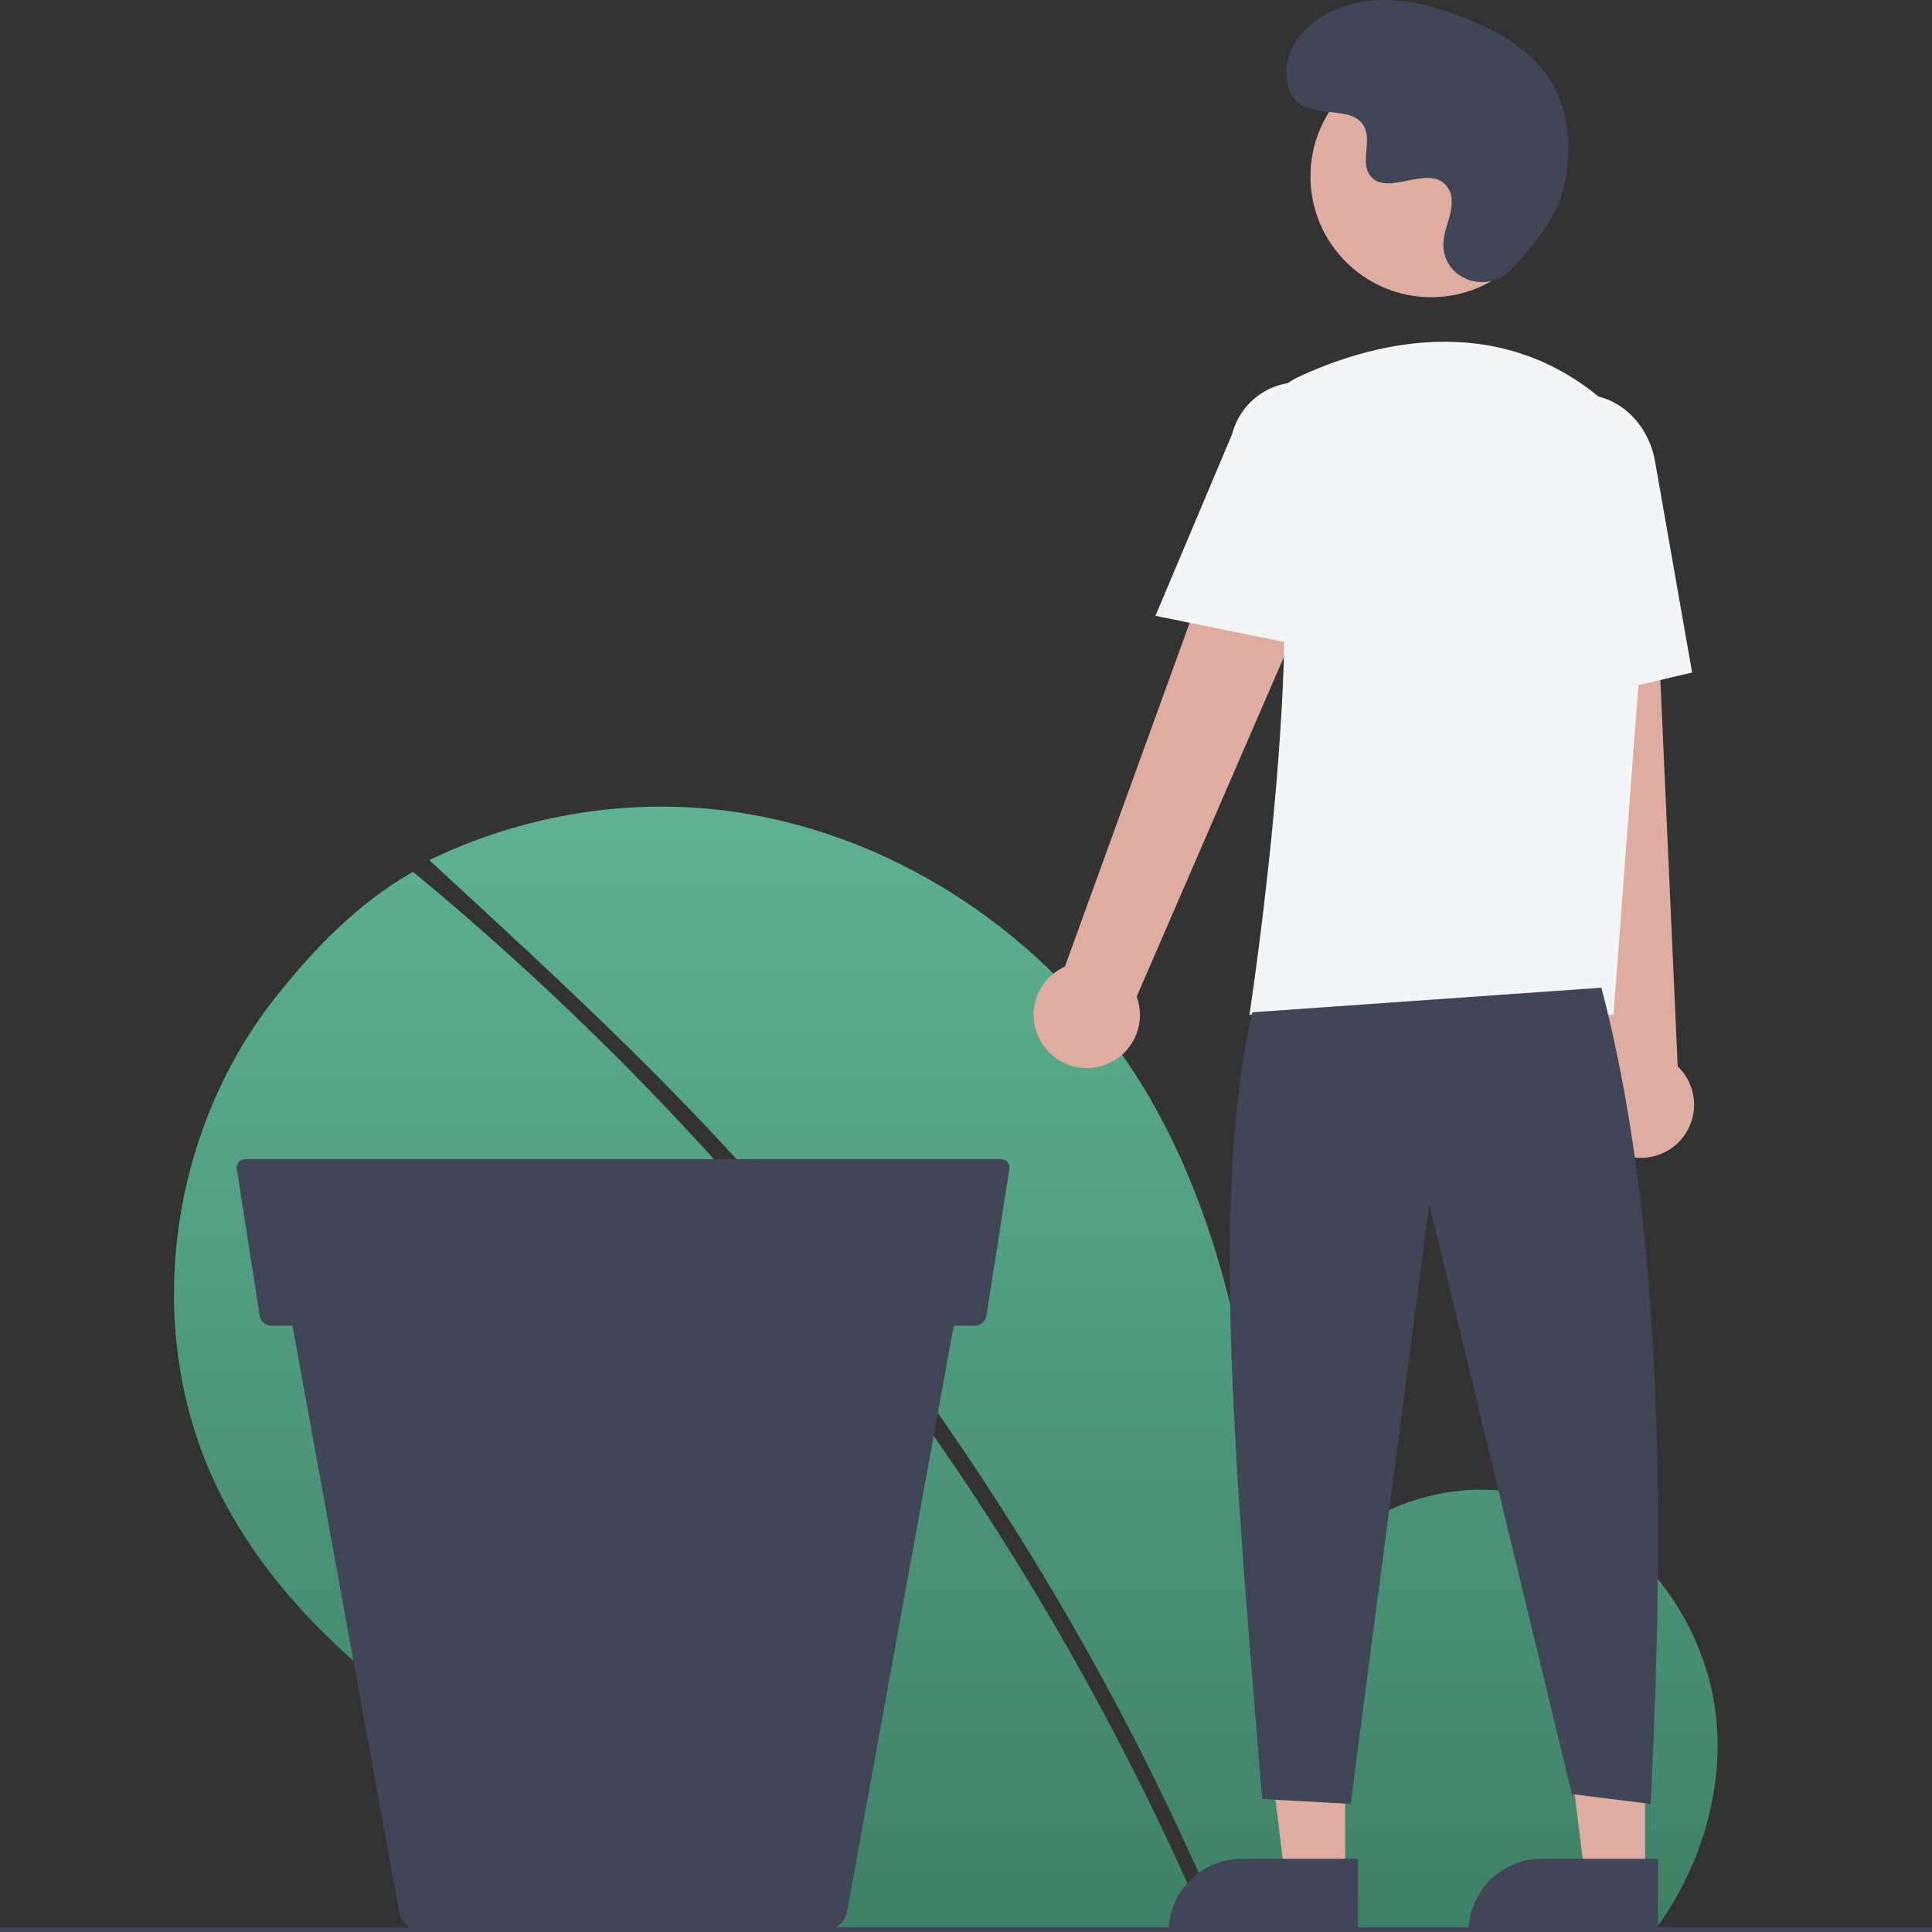 <svg width="400" height="400" viewBox="0 0 400 400" fill="none" xmlns="http://www.w3.org/2000/svg">
<rect x="0" y="0" width="400" height="400" fill="#333333" stroke="none"/>
<path d="M355.195 354.653C357.158 370.664 352.006 387.003 342.353 400H253.498C246.146 382.535 237.947 365.436 228.932 348.766C210.851 315.456 189.582 283.979 165.424 254.776C142.359 227.191 116.772 203.778 88.869 178.076C107.197 169.206 128.08 165.403 148.351 167.617C183.984 171.509 216.863 193.266 235.848 223.672C256.812 257.253 260.846 298.337 264.346 337.77C270.705 317.317 294.572 304.82 315.51 309.334C336.447 313.849 352.588 333.393 355.195 354.653Z" fill="url(#paint0_linear)"/>
<path d="M85.499 180.5C101.03 193.277 116.857 207.809 130.968 222.141C157.152 248.744 180.693 277.825 201.259 308.974C220.306 337.784 236.708 368.25 250.269 400H173.415C147.501 390.873 122.659 378.734 99.622 363.745C77.49 349.343 56.367 331.641 44.9 307.853C29.335 275.564 34.777 234.676 56.999 206.551C65.078 196.327 74.204 186.928 85.499 180.5Z" fill="url(#paint1_linear)"/>
<path d="M278.496 388.412H266.015L260.078 340.272H278.498L278.496 388.412Z" fill="#DFACA1"/>
<path d="M257.102 384.846H281.172V400.001H241.947C241.947 395.981 243.544 392.127 246.386 389.284C249.228 386.442 253.083 384.846 257.102 384.846Z" fill="#404656"/>
<path d="M340.594 388.412H328.113L322.176 340.272H340.596L340.594 388.412Z" fill="#DFACA1"/>
<path d="M319.2 384.845H343.27V400H304.045C304.045 395.98 305.642 392.126 308.484 389.283C311.326 386.441 315.181 384.845 319.2 384.845Z" fill="#404656"/>
<path d="M215.887 216.252C214.99 214.929 214.393 213.426 214.139 211.847C213.885 210.269 213.98 208.654 214.418 207.116C214.856 205.578 215.625 204.155 216.673 202.947C217.72 201.739 219.019 200.776 220.479 200.124L262.906 83.189L283.782 94.581L235.34 206.329C236.272 208.854 236.246 211.634 235.265 214.141C234.285 216.648 232.419 218.708 230.021 219.931C227.624 221.154 224.86 221.455 222.255 220.777C219.65 220.099 217.385 218.489 215.887 216.252Z" fill="#DFACA1"/>
<path d="M334.221 238.226C332.834 237.431 331.638 236.341 330.718 235.034C329.798 233.726 329.175 232.233 328.895 230.659C328.614 229.085 328.681 227.469 329.093 225.924C329.504 224.379 330.25 222.943 331.276 221.717L318.133 98.019L341.891 99.105L347.353 220.778C349.298 222.639 350.493 225.149 350.711 227.831C350.929 230.514 350.156 233.184 348.537 235.335C346.918 237.486 344.567 238.968 341.928 239.501C339.29 240.033 336.548 239.58 334.221 238.226V238.226Z" fill="#DFACA1"/>
<path d="M296.318 61.529C310.127 61.529 321.321 50.335 321.321 36.526C321.321 22.717 310.127 11.523 296.318 11.523C282.509 11.523 271.314 22.717 271.314 36.526C271.314 50.335 282.509 61.529 296.318 61.529Z" fill="#DFACA1"/>
<path d="M334.058 210.093H258.678L258.768 209.507C258.904 208.63 272.203 121.511 262.394 93.01C261.41 90.209 261.497 87.143 262.637 84.402C263.778 81.661 265.892 79.439 268.573 78.164H268.573C282.593 71.561 309.505 63.432 332.219 83.161C335.562 86.112 338.172 89.8 339.843 93.934C341.515 98.068 342.201 102.534 341.849 106.979L334.058 210.093Z" fill="#F4F5F6"/>
<path d="M273.156 134.385L239.219 127.5L255.126 89.803C256.078 86.152 258.44 83.027 261.692 81.115C264.945 79.202 268.823 78.658 272.477 79.601C276.13 80.544 279.26 82.898 281.181 86.146C283.101 89.394 283.655 93.271 282.72 96.927L273.156 134.385Z" fill="#F4F5F6"/>
<path d="M316.622 147.168L314.582 100.399C313.035 91.608 318.068 83.297 325.808 81.938C333.551 80.585 341.111 86.682 342.665 95.539L350.333 139.239L316.622 147.168Z" fill="#F4F5F6"/>
<path d="M331.552 204.492C343.682 250.686 345.005 309.418 341.733 373.482L325.444 371.446L295.922 249.285L279.634 373.482L261.31 372.464C255.835 305.245 250.505 247.538 259.274 209.582L331.552 204.492Z" fill="#404656"/>
<path d="M312.793 55.85C308.128 60.819 299.466 58.151 298.858 51.363C298.81 50.836 298.814 50.306 298.868 49.78C299.182 46.773 300.919 44.043 300.503 40.868C300.409 40.078 300.114 39.325 299.648 38.681C295.931 33.703 287.205 40.907 283.697 36.401C281.546 33.638 284.075 29.288 282.424 26.2C280.245 22.125 273.793 24.135 269.746 21.903C265.244 19.419 265.513 12.511 268.477 8.31C272.091 3.186 278.428 0.451 284.687 0.057C290.945 -0.337 297.16 1.355 303.003 3.632C309.642 6.219 316.225 9.794 320.31 15.632C325.278 22.73 325.756 32.274 323.272 40.575C321.76 45.624 316.602 51.792 312.793 55.85Z" fill="#404656"/>
<path d="M56.124 274.469H60.547L82.675 396.065C83.256 398.24 85.549 400 87.796 400H170.203C172.452 400 174.743 398.24 175.325 396.065L197.454 274.469H201.875C202.999 274.469 204.053 273.567 204.225 272.457L208.976 242.013C209.148 240.903 208.376 240 207.256 240H50.745C49.621 240 48.849 240.903 49.025 242.013L53.776 272.457C53.948 273.569 55.002 274.469 56.124 274.469Z" fill="#404656"/>
<rect y="399" width="400" height="1" fill="#404656"/>
<defs>
<linearGradient id="paint0_linear" x1="195.815" y1="167" x2="195.815" y2="400" gradientUnits="userSpaceOnUse">
<stop stop-color="#5EB191"/>
<stop offset="1" stop-color="#3F8167"/>
</linearGradient>
<linearGradient id="paint1_linear" x1="195.815" y1="167" x2="195.815" y2="400" gradientUnits="userSpaceOnUse">
<stop stop-color="#5EB191"/>
<stop offset="1" stop-color="#3F8167"/>
</linearGradient>
</defs>
</svg>
